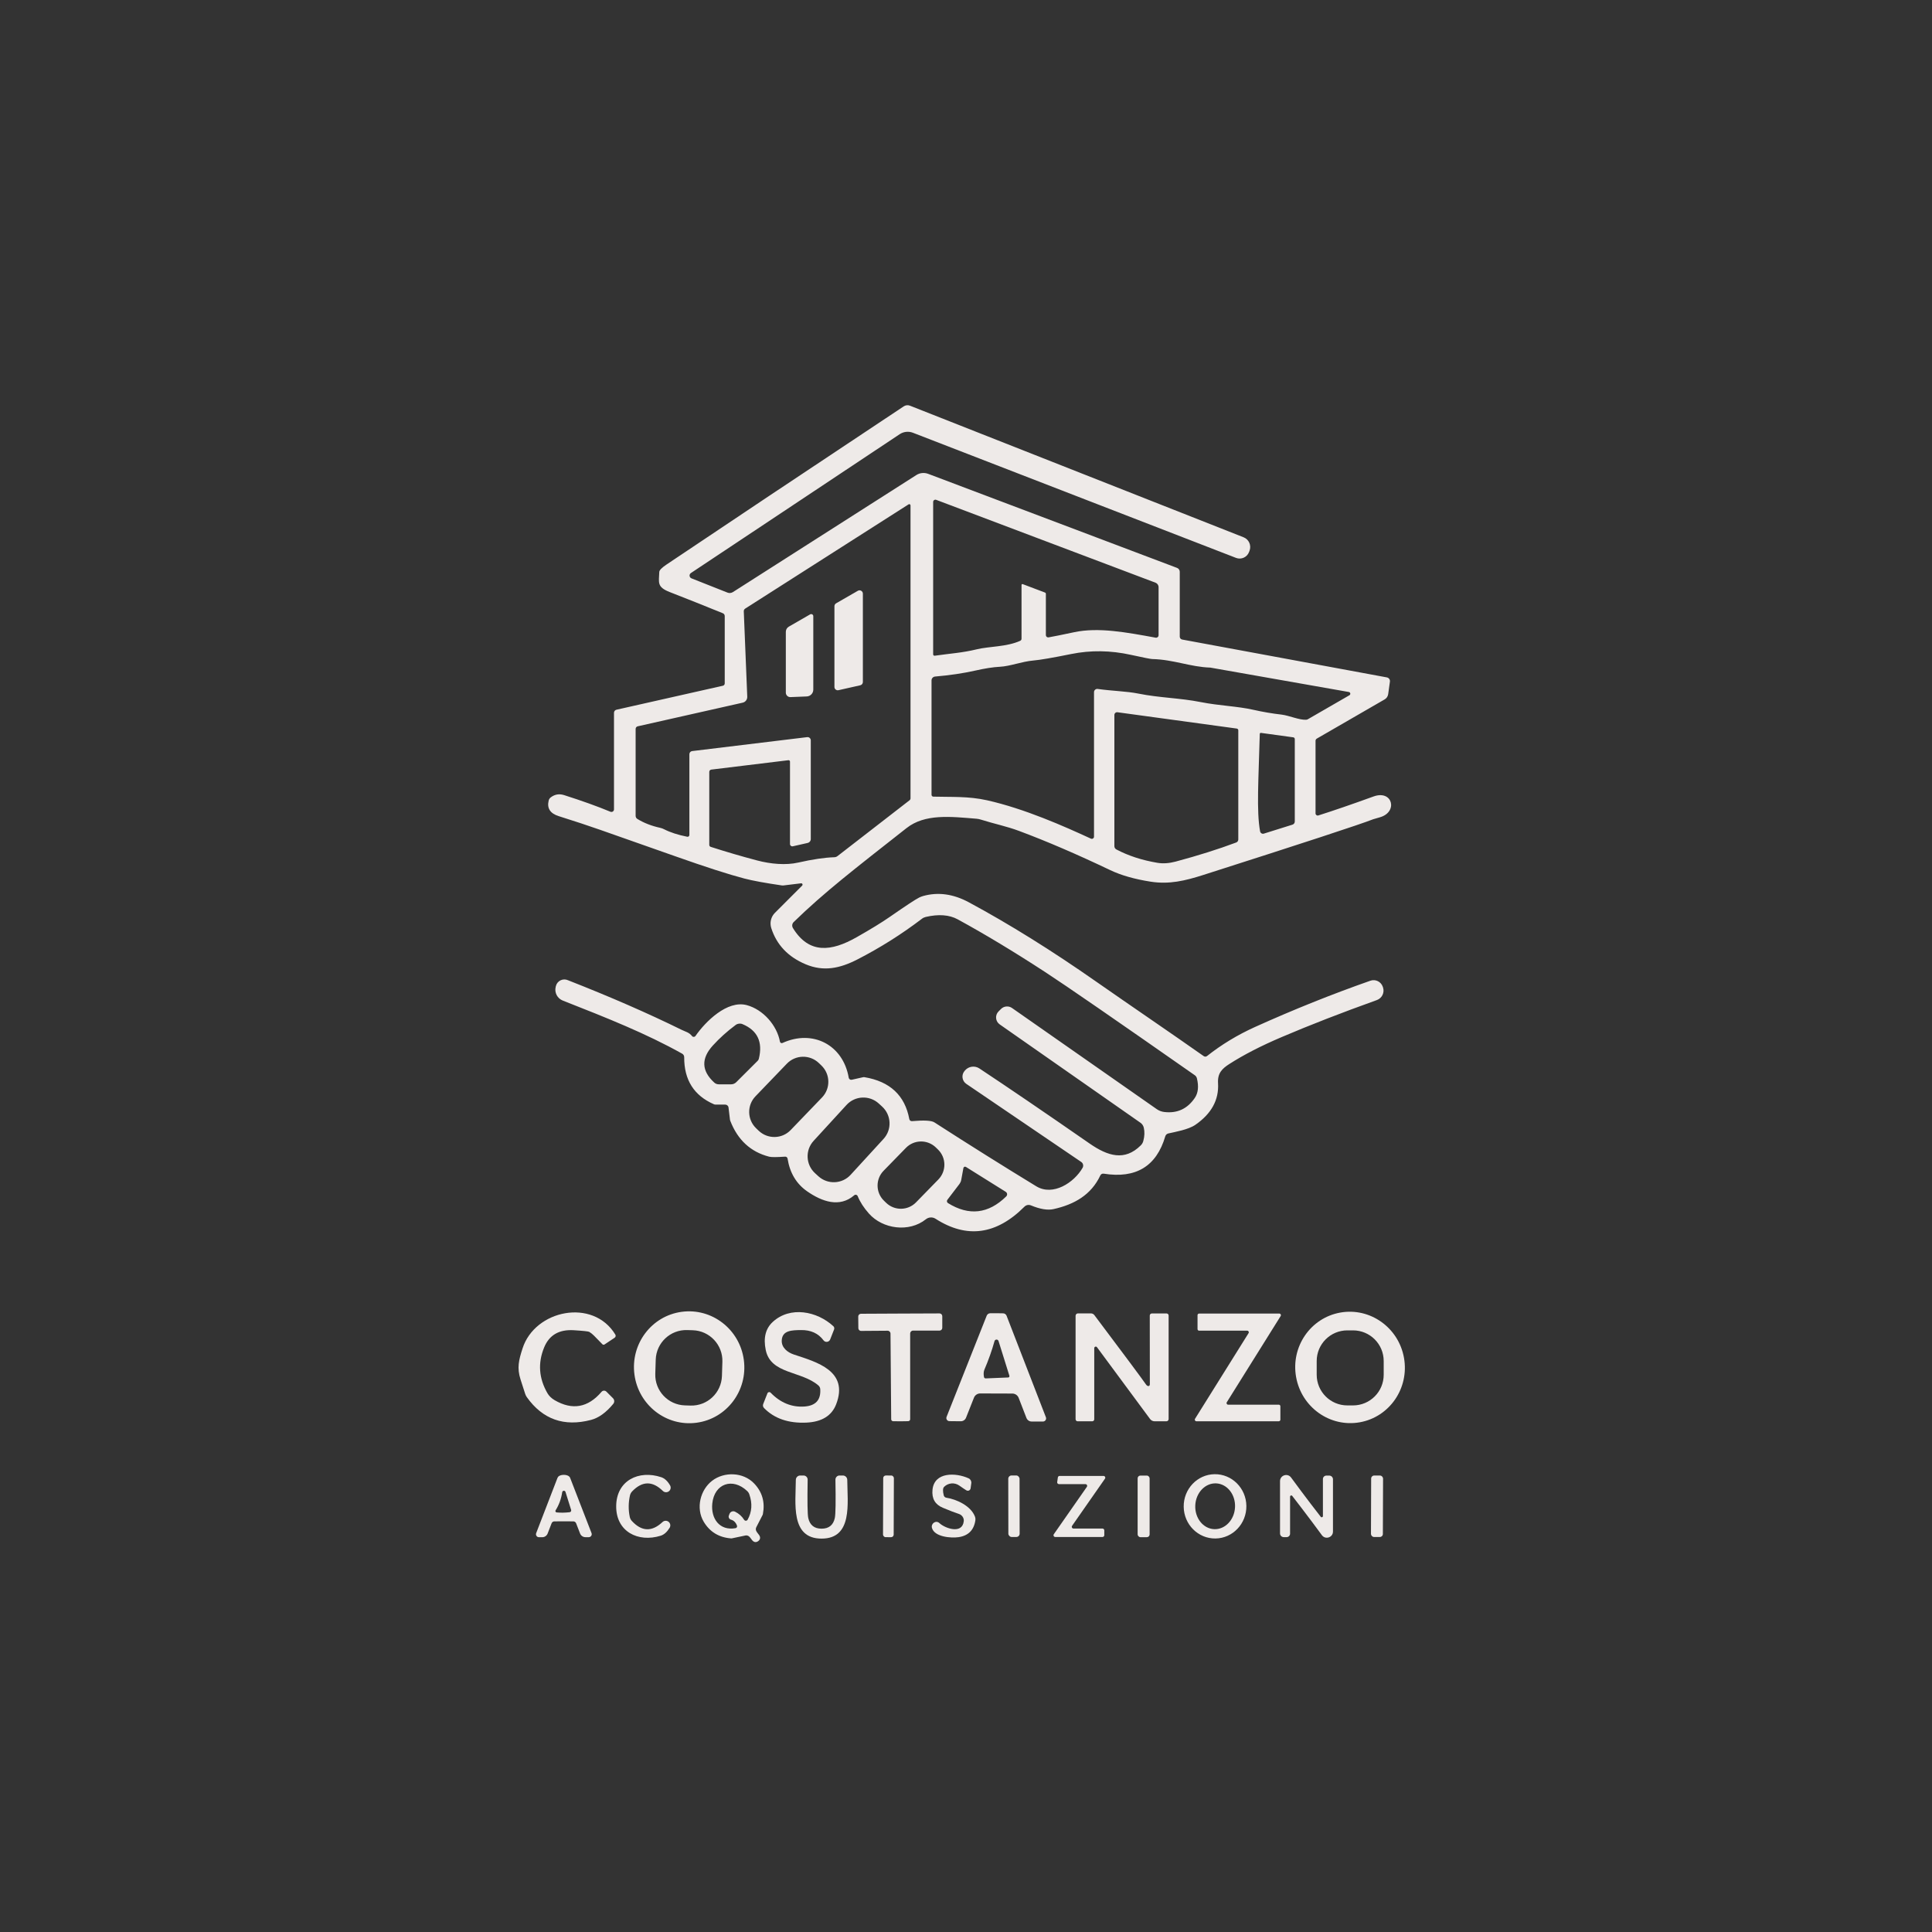 <?xml version="1.0" encoding="UTF-8" standalone="no"?>
<!DOCTYPE svg PUBLIC "-//W3C//DTD SVG 1.1//EN" "http://www.w3.org/Graphics/SVG/1.1/DTD/svg11.dtd">
<svg xmlns="http://www.w3.org/2000/svg" version="1.1" viewBox="0.00 0.00 500.00 500.00">
<rect x="0.00" y="0.00" width="500.00" height="500.00" fill="#333333" stroke="none"/>
<path fill="#eeeae8" d="
  M 341.18 211.04
  C 344.94 209.85 349.70 208.22 355.46 206.13
  C 360.41 204.33 361.87 210.15 357.13 211.51
  C 356.00 211.83 355.42 212.00 355.38 212.02
  C 352.01 213.35 337.36 218.15 311.41 226.44
  C 306.65 227.96 302.58 228.92 297.81 228.18
  C 293.64 227.53 290.14 226.53 287.31 225.18
  C 278.69 221.07 270.83 217.69 263.72 215.04
  C 260.48 213.83 257.35 213.22 253.87 212.12
  C 253.50 212.00 253.13 211.92 252.74 211.89
  C 245.97 211.33 239.38 210.56 234.61 214.31
  C 221.10 224.94 213.38 230.86 205.40 238.63
  C 204.98 239.04 204.91 239.68 205.21 240.18
  C 209.38 246.96 215.14 246.27 221.68 242.56
  C 225.35 240.48 228.22 238.72 230.29 237.28
  C 234.34 234.47 236.86 232.80 237.87 232.29
  C 238.21 232.12 238.56 231.99 238.93 231.88
  C 242.79 230.81 246.72 231.35 250.73 233.51
  C 261.22 239.16 272.21 246.01 283.70 254.05
  C 292.15 259.96 303.16 267.43 311.53 273.33
  C 311.79 273.51 312.13 273.50 312.38 273.30
  C 316.14 270.33 320.28 267.82 324.80 265.78
  C 334.82 261.26 344.77 257.27 354.65 253.81
  C 355.98 253.34 357.43 254.06 357.87 255.40
  L 357.92 255.54
  C 358.37 256.89 357.66 258.34 356.32 258.82
  C 347.21 262.09 338.99 265.28 331.66 268.41
  C 326.35 270.67 321.85 272.99 318.14 275.37
  C 316.27 276.57 315.07 277.74 315.23 280.33
  C 315.49 284.63 313.53 288.22 309.36 291.10
  C 307.55 292.35 304.13 292.94 302.35 293.34
  C 301.98 293.43 301.69 293.70 301.58 294.06
  C 299.29 301.85 293.97 305.08 285.61 303.74
  C 285.26 303.69 284.92 303.87 284.77 304.19
  C 282.38 309.26 278.03 311.71 272.68 312.91
  C 271.15 313.26 269.19 312.94 266.80 311.95
  C 266.22 311.71 265.56 311.85 265.12 312.29
  C 257.87 319.56 250.20 320.60 242.13 315.42
  C 241.35 314.91 240.33 314.97 239.61 315.55
  C 235.27 319.02 228.45 318.09 224.88 314.07
  C 223.55 312.57 222.58 311.07 221.97 309.56
  C 221.82 309.20 221.36 309.08 221.07 309.34
  C 217.26 312.62 212.71 310.96 208.91 308.33
  C 206.10 306.38 204.41 303.55 203.82 299.84
  C 203.77 299.54 203.50 299.32 203.19 299.34
  C 201.02 299.49 199.64 299.50 199.06 299.35
  C 194.27 298.12 190.91 295.02 188.99 290.05
  C 188.96 289.97 188.93 289.89 188.92 289.80
  L 188.54 286.62
  C 188.49 286.19 188.12 285.87 187.69 285.87
  L 185.19 285.87
  C 185.04 285.87 184.89 285.84 184.76 285.78
  C 179.60 283.53 177.04 279.48 177.07 273.62
  C 177.08 273.23 176.87 272.87 176.54 272.69
  C 167.23 267.47 157.15 263.47 145.63 258.94
  C 144.23 258.38 143.45 256.88 143.81 255.41
  L 143.86 255.20
  C 144.20 253.82 145.72 253.09 147.01 253.69
  C 157.90 257.96 167.69 262.23 176.39 266.51
  C 177.46 267.04 178.32 267.15 179.10 268.14
  C 179.33 268.43 179.78 268.41 179.99 268.11
  C 182.56 264.40 188.20 258.77 193.27 260.13
  C 197.50 261.27 201.08 265.36 201.85 269.58
  C 201.91 269.88 202.23 270.05 202.51 269.92
  C 210.33 266.34 218.21 270.41 219.65 278.92
  C 219.72 279.28 220.07 279.52 220.43 279.44
  L 223.33 278.79
  C 223.46 278.76 223.58 278.75 223.71 278.77
  C 230.32 279.87 234.19 283.49 235.33 289.62
  C 235.39 289.95 235.69 290.18 236.03 290.15
  C 239.13 289.88 241.06 289.98 241.82 290.47
  C 250.73 296.21 259.51 301.72 268.17 307.00
  C 272.51 309.65 277.98 306.06 280.17 302.24
  C 280.47 301.71 280.32 301.05 279.82 300.71
  L 250.07 280.50
  C 248.96 279.74 248.75 278.18 249.63 277.16
  L 249.72 277.05
  C 250.65 275.95 252.26 275.72 253.46 276.51
  C 260.77 281.35 270.29 287.83 282.01 295.96
  C 286.70 299.20 291.05 300.57 295.22 296.43
  C 295.55 296.11 295.78 295.71 295.89 295.27
  C 296.22 294.06 296.26 292.91 296.01 291.84
  C 295.89 291.32 295.58 290.86 295.14 290.56
  L 258.72 265.11
  C 257.60 264.33 257.46 262.72 258.42 261.76
  L 259.06 261.12
  C 259.82 260.36 261.03 260.25 261.91 260.87
  L 299.39 287.06
  C 299.95 287.45 300.61 287.70 301.29 287.78
  C 304.64 288.19 307.28 286.98 309.20 284.16
  C 310.09 282.87 310.27 281.17 309.76 279.07
  C 309.68 278.74 309.48 278.45 309.20 278.26
  C 288.88 264.05 275.97 255.14 270.46 251.55
  C 262.39 246.29 254.86 241.75 247.86 237.93
  C 245.68 236.74 242.91 236.53 239.56 237.31
  C 239.21 237.40 238.88 237.55 238.60 237.77
  C 233.31 241.80 227.73 245.31 221.86 248.32
  C 217.34 250.63 213.17 251.51 208.51 249.56
  C 203.96 247.65 200.99 244.52 199.60 240.18
  C 199.16 238.79 199.52 237.27 200.55 236.24
  L 207.60 229.19
  C 207.83 228.96 207.64 228.56 207.31 228.60
  L 202.70 229.16
  C 202.59 229.17 202.47 229.17 202.35 229.15
  C 198.04 228.52 194.80 227.93 192.63 227.36
  C 188.55 226.29 182.64 224.39 174.90 221.65
  C 170.91 220.24 164.42 217.96 155.41 214.79
  C 152.43 213.74 148.82 212.55 144.58 211.21
  C 142.37 210.51 141.51 209.16 142.00 207.17
  C 142.08 206.85 142.26 206.57 142.52 206.37
  C 143.56 205.57 144.71 205.37 145.98 205.77
  C 150.59 207.24 154.59 208.67 157.98 210.08
  C 158.42 210.26 158.90 209.94 158.90 209.47
  L 158.90 184.47
  C 158.90 184.09 159.16 183.77 159.52 183.68
  L 187.07 177.47
  C 187.36 177.41 187.56 177.15 187.56 176.86
  L 187.56 159.43
  C 187.56 159.12 187.37 158.83 187.08 158.71
  C 182.16 156.71 177.57 154.88 173.31 153.22
  C 169.93 151.90 170.54 150.72 170.62 148.03
  C 170.63 147.58 171.26 146.93 172.51 146.09
  C 187.50 136.02 207.96 122.38 233.89 105.16
  C 234.37 104.85 234.96 104.78 235.49 104.99
  L 321.84 139.05
  C 323.22 139.59 323.90 141.14 323.38 142.53
  L 323.25 142.87
  C 322.74 144.22 321.23 144.90 319.88 144.38
  L 236.25 111.99
  C 235.12 111.56 233.85 111.70 232.84 112.37
  L 178.81 148.30
  C 178.28 148.65 178.37 149.45 178.96 149.68
  L 188.29 153.37
  C 188.75 153.55 189.26 153.49 189.68 153.23
  L 237.14 122.95
  C 238.05 122.36 239.19 122.25 240.21 122.63
  L 304.62 146.97
  C 305.04 147.13 305.32 147.53 305.32 147.98
  L 305.32 164.77
  C 305.32 165.13 305.58 165.44 305.93 165.51
  L 358.92 175.31
  C 359.43 175.41 359.78 175.88 359.71 176.40
  L 359.26 179.65
  C 359.18 180.22 358.84 180.73 358.34 181.01
  L 340.79 191.15
  C 340.59 191.27 340.46 191.48 340.46 191.72
  L 340.46 210.51
  C 340.46 210.88 340.82 211.15 341.18 211.04
  Z
  M 270.44 153.35
  C 270.58 153.40 270.67 153.53 270.67 153.68
  L 270.67 164.37
  C 270.67 164.74 271.00 165.01 271.37 164.95
  C 272.60 164.74 274.81 164.29 278.02 163.61
  C 284.28 162.28 291.54 163.65 299.08 165.03
  C 299.48 165.10 299.84 164.80 299.84 164.40
  L 299.84 151.96
  C 299.84 151.44 299.52 150.98 299.04 150.80
  L 242.29 129.36
  C 241.91 129.22 241.50 129.49 241.50 129.90
  L 241.50 169.35
  C 241.50 169.57 241.69 169.73 241.91 169.70
  C 246.07 169.10 248.96 168.97 252.84 168.03
  C 256.03 167.26 260.52 167.43 264.03 165.84
  C 264.24 165.74 264.37 165.54 264.37 165.31
  L 264.37 151.38
  C 264.37 151.22 264.53 151.11 264.68 151.17
  L 270.44 153.35
  Z
  M 205.18 219.02
  C 204.80 219.10 204.45 218.82 204.45 218.43
  L 204.45 197.10
  C 204.45 196.89 204.26 196.72 204.05 196.74
  L 184.09 199.17
  C 183.79 199.20 183.56 199.46 183.56 199.77
  L 183.56 218.65
  C 183.56 218.89 183.71 219.10 183.94 219.17
  C 187.96 220.46 191.94 221.63 195.89 222.67
  C 199.49 223.63 203.41 223.95 206.54 223.24
  C 210.29 222.39 213.42 221.93 215.92 221.85
  C 216.22 221.84 216.51 221.74 216.74 221.56
  L 235.39 207.11
  C 235.55 206.99 235.64 206.80 235.64 206.60
  L 235.64 130.79
  C 235.64 130.54 235.36 130.39 235.15 130.52
  L 192.85 157.51
  C 192.62 157.66 192.48 157.92 192.49 158.20
  L 193.39 180.31
  C 193.42 181.04 192.92 181.69 192.21 181.85
  L 165.04 187.97
  C 164.72 188.04 164.50 188.32 164.50 188.65
  L 164.50 211.14
  C 164.50 211.47 164.67 211.78 164.96 211.95
  C 166.66 212.99 168.62 213.75 170.85 214.24
  C 171.21 214.32 171.55 214.44 171.87 214.61
  C 173.45 215.42 175.45 216.07 177.86 216.55
  C 178.14 216.61 178.41 216.39 178.41 216.10
  L 178.41 195.19
  C 178.41 194.78 178.71 194.43 179.12 194.38
  L 208.90 190.77
  C 209.39 190.71 209.83 191.10 209.83 191.59
  L 209.83 217.16
  C 209.83 217.63 209.50 218.04 209.04 218.15
  L 205.18 219.02
  Z
  M 283.13 216.53
  L 283.13 179.13
  C 283.13 178.62 283.58 178.23 284.08 178.30
  C 287.93 178.84 291.57 178.89 294.60 179.50
  C 300.11 180.61 305.40 180.63 310.75 181.70
  C 315.61 182.66 320.20 182.75 324.39 183.70
  C 326.82 184.25 329.24 184.66 331.67 184.94
  C 333.60 185.17 336.29 186.38 338.03 186.27
  C 338.18 186.26 338.33 186.22 338.47 186.14
  L 349.23 179.93
  C 349.60 179.72 349.50 179.16 349.08 179.09
  L 313.21 172.77
  C 313.20 172.77 313.18 172.77 313.17 172.77
  C 308.08 172.61 303.69 170.68 298.18 170.56
  C 297.77 170.55 295.94 170.19 292.71 169.48
  C 287.42 168.31 282.26 168.24 277.23 169.26
  C 272.38 170.24 269.12 170.80 267.44 170.94
  C 264.43 171.20 261.43 172.43 258.76 172.56
  C 257.06 172.64 254.89 172.98 252.24 173.58
  C 249.25 174.25 245.83 174.76 241.99 175.09
  C 241.48 175.14 241.08 175.57 241.08 176.08
  L 241.08 205.70
  C 241.08 205.95 241.28 206.16 241.54 206.17
  C 246.22 206.30 250.60 206.03 255.44 207.11
  C 265.19 209.30 275.39 213.84 282.33 217.04
  C 282.70 217.21 283.13 216.94 283.13 216.53
  Z
  M 320.07 188.55
  L 289.20 184.33
  C 288.78 184.27 288.40 184.60 288.40 185.03
  L 288.40 218.99
  C 288.40 219.35 288.60 219.67 288.92 219.84
  C 292.01 221.47 295.54 222.62 299.51 223.29
  C 300.97 223.54 302.55 223.43 304.25 222.98
  C 310.08 221.42 315.30 219.77 319.92 218.04
  C 320.25 217.92 320.47 217.61 320.47 217.26
  L 320.47 189.00
  C 320.47 188.78 320.30 188.58 320.07 188.55
  Z
  M 326.03 189.93
  C 325.71 201.90 325.15 209.88 326.11 215.15
  C 326.20 215.60 326.65 215.88 327.09 215.74
  L 334.49 213.42
  C 334.85 213.31 335.09 212.98 335.09 212.60
  L 335.09 191.27
  C 335.09 191.04 334.92 190.85 334.70 190.82
  L 326.33 189.67
  C 326.17 189.65 326.04 189.77 326.03 189.93
  Z
  M 192.15 265.04
  C 191.57 264.80 190.90 264.88 190.39 265.26
  C 188.19 266.89 186.23 268.66 184.50 270.56
  C 181.42 273.93 181.53 277.13 184.84 280.16
  C 185.16 280.46 185.58 280.62 186.01 280.62
  L 189.22 280.62
  C 189.71 280.62 190.19 280.42 190.54 280.07
  L 196.11 274.51
  C 196.25 274.37 196.34 274.19 196.39 274.00
  C 197.45 269.66 196.04 266.67 192.15 265.04
  Z
  M 212.733 284.03
  C 214.98 281.70 214.91 277.99 212.574 275.744
  L 211.925 275.12
  C 209.59 272.88 205.88 272.95 203.64 275.279
  L 195.527 283.71
  C 193.28 286.04 193.35 289.75 195.686 291.996
  L 196.334 292.62
  C 198.67 294.86 202.38 294.79 204.62 292.461
  L 212.733 284.03
  Z
  M 228.659 294.747
  C 230.87 292.34 230.70 288.59 228.293 286.382
  L 227.438 285.599
  C 225.03 283.39 221.28 283.55 219.074 285.964
  L 210.561 295.253
  C 208.35 297.66 208.52 301.41 210.927 303.618
  L 211.782 304.401
  C 214.19 306.61 217.94 306.45 220.146 304.036
  L 228.659 294.747
  Z
  M 242.845 305.25
  C 244.96 303.08 244.92 299.61 242.751 297.5
  L 242.207 296.97
  C 240.04 294.86 236.57 294.90 234.458 297.064
  L 228.675 302.99
  C 226.56 305.16 226.60 308.63 228.769 310.74
  L 229.313 311.27
  C 231.48 313.38 234.95 313.34 237.062 311.176
  L 242.845 305.25
  Z
  M 245.34 311.36
  C 250.77 314.73 255.80 314.15 260.41 309.63
  C 260.76 309.28 260.70 308.70 260.28 308.44
  L 249.98 302.00
  C 249.72 301.84 249.39 301.99 249.33 302.28
  L 248.76 305.39
  C 248.69 305.76 248.53 306.11 248.31 306.41
  L 245.18 310.51
  C 244.97 310.78 245.05 311.18 245.34 311.36
  Z"
/>
<path fill="#eeeae8" d="
  M 222.64 177.35
  L 217.00 178.62
  C 216.46 178.74 215.95 178.34 215.95 177.78
  L 215.95 156.89
  C 215.95 156.58 216.11 156.30 216.38 156.14
  L 222.02 152.89
  C 222.59 152.56 223.31 152.98 223.31 153.64
  L 223.31 176.51
  C 223.31 176.91 223.03 177.26 222.64 177.35
  Z"
/>
<path fill="#eeeae8" d="
  M 209.66 159.00
  C 210.03 158.79 210.48 159.05 210.48 159.47
  L 210.48 178.48
  C 210.48 179.42 209.73 180.20 208.79 180.24
  L 204.58 180.41
  C 203.92 180.44 203.37 179.91 203.37 179.25
  L 203.37 163.53
  C 203.37 162.97 203.66 162.46 204.14 162.18
  L 209.66 159.00
  Z"
/>
<path fill="#eeeae8" d="
  M 176.435 339.497
  C 184.25 338.45 191.45 344.03 192.505 351.961
  C 193.56 359.89 188.08 367.16 180.265 368.203
  C 172.45 369.25 165.25 363.67 164.195 355.739
  C 163.14 347.81 168.62 340.54 176.435 339.497
  Z
  M 186.953 352.422
  C 187.09 348.06 183.66 344.40 179.296 344.267
  L 177.857 344.222
  C 173.49 344.08 169.84 347.51 169.702 351.88
  L 169.587 355.558
  C 169.45 359.92 172.88 363.58 177.244 363.713
  L 178.683 363.758
  C 183.05 363.90 186.70 360.47 186.838 356.1
  L 186.953 352.422
  Z"
/>
<path fill="#eeeae8" d="
  M 155.90 347.89
  L 153.71 345.65
  C 153.35 345.28 152.94 344.96 152.50 344.69
  C 152.28 344.56 150.94 344.41 148.48 344.26
  C 144.69 344.03 142.14 345.51 140.83 348.70
  C 139.16 352.75 139.45 356.72 141.70 360.60
  C 142.11 361.29 142.72 361.88 143.53 362.36
  C 148.12 365.03 152.17 364.31 155.68 360.20
  C 156.00 359.82 156.58 359.80 156.93 360.15
  L 158.64 361.86
  C 159.04 362.26 159.07 362.89 158.71 363.32
  C 156.86 365.57 154.94 366.95 152.96 367.47
  C 145.98 369.30 140.44 367.34 136.34 361.58
  C 136.16 361.32 136.02 361.04 135.92 360.74
  C 135.92 360.73 135.52 359.49 134.72 357.02
  C 133.74 353.99 134.27 351.97 135.24 348.96
  C 138.43 339.00 153.46 335.86 159.25 345.39
  C 159.42 345.67 159.33 346.03 159.06 346.21
  L 156.45 347.95
  C 156.28 348.07 156.04 348.04 155.90 347.89
  Z"
/>
<path fill="#eeeae8" d="
  M 197.74 364.41
  C 197.46 364.13 197.37 363.71 197.52 363.35
  L 198.61 360.59
  C 198.74 360.25 199.18 360.16 199.43 360.42
  C 201.97 363.03 204.87 364.22 208.14 364.01
  C 211.09 363.82 212.47 362.31 212.28 359.49
  C 212.25 359.14 212.09 358.81 211.82 358.57
  C 207.42 354.74 199.46 355.69 198.17 349.37
  C 197.52 346.22 198.14 343.80 200.01 342.09
  C 204.51 337.98 211.43 339.30 215.68 343.23
  C 215.90 343.44 215.97 343.77 215.86 344.06
  L 214.85 346.64
  C 214.56 347.37 213.59 347.50 213.12 346.87
  C 211.77 345.06 209.82 344.18 207.27 344.22
  C 204.98 344.25 202.49 344.28 202.32 346.82
  C 202.18 348.74 203.80 350.01 205.48 350.56
  C 211.40 352.51 219.72 354.79 216.40 363.42
  C 215.25 366.40 212.69 367.98 208.71 368.17
  C 204.07 368.38 200.41 367.13 197.74 364.41
  Z"
/>
<path fill="#eeeae8" d="
  M 346.861 339.693
  C 354.57 338.32 361.95 343.56 363.35 351.403
  C 364.75 359.24 359.63 366.71 351.919 368.087
  C 344.21 369.46 336.83 364.22 335.43 356.377
  C 334.03 348.54 339.15 341.07 346.861 339.693
  Z
  M 358.10 352.24
  C 358.10 347.85 354.55 344.30 350.16 344.30
  L 348.70 344.30
  C 344.31 344.30 340.76 347.85 340.76 352.24
  L 340.76 355.78
  C 340.76 360.17 344.31 363.72 348.70 363.72
  L 350.16 363.72
  C 354.55 363.72 358.10 360.17 358.10 355.78
  L 358.10 352.24
  Z"
/>
<path fill="#eeeae8" d="
  M 257.93 339.86
  C 258.74 339.87 259.30 339.87 259.61 339.89
  C 260.01 339.90 260.35 340.15 260.50 340.51
  L 270.68 366.79
  C 270.88 367.32 270.49 367.89 269.93 367.89
  L 266.99 367.89
  C 266.39 367.89 265.86 367.52 265.64 366.96
  L 263.63 361.77
  C 263.37 361.10 262.73 360.66 262.01 360.65
  C 261.38 360.65 260.00 360.64 257.85 360.64
  C 255.70 360.63 254.31 360.62 253.68 360.62
  C 252.97 360.62 252.32 361.06 252.06 361.72
  L 250.01 366.90
  C 249.79 367.46 249.25 367.82 248.65 367.82
  L 245.71 367.79
  C 245.15 367.79 244.76 367.22 244.97 366.69
  L 255.36 340.49
  C 255.51 340.13 255.86 339.88 256.25 339.87
  C 256.56 339.86 257.12 339.86 257.93 339.86
  Z
  M 258.42 347.06
  C 258.26 346.54 257.52 346.56 257.38 347.08
  C 256.70 349.52 255.83 351.97 254.78 354.42
  C 254.55 354.94 254.51 355.59 254.65 356.37
  C 254.69 356.59 254.89 356.74 255.11 356.73
  L 260.92 356.49
  C 261.14 356.49 261.30 356.26 261.23 356.05
  L 258.42 347.06
  Z"
/>
<path fill="#eeeae8" d="
  M 232.98 339.95
  C 236.51 339.92 239.90 339.91 243.14 339.91
  C 243.54 339.91 243.86 340.23 243.86 340.63
  L 243.86 343.65
  C 243.86 344.04 243.54 344.36 243.14 344.36
  L 236.29 344.36
  C 235.88 344.36 235.55 344.70 235.55 345.11
  L 235.55 367.29
  C 235.55 367.57 235.33 367.79 235.04 367.80
  C 233.95 367.82 233.30 367.83 233.10 367.83
  C 232.90 367.83 232.25 367.83 231.15 367.81
  C 230.87 367.81 230.65 367.59 230.64 367.31
  L 230.46 345.13
  C 230.46 344.72 230.12 344.38 229.71 344.39
  L 222.86 344.44
  C 222.47 344.45 222.14 344.13 222.14 343.74
  L 222.11 340.72
  C 222.11 340.32 222.43 340.00 222.83 340.00
  C 226.07 339.97 229.46 339.95 232.98 339.95
  Z"
/>
<path fill="#eeeae8" d="
  M 283.90 348.66
  C 283.68 348.35 283.19 348.52 283.19 348.90
  L 283.19 367.31
  C 283.19 367.60 282.96 367.83 282.67 367.83
  L 278.89 367.83
  C 278.60 367.83 278.36 367.59 278.36 367.29
  L 278.36 340.52
  C 278.36 340.18 278.64 339.90 278.98 339.90
  L 282.31 339.90
  C 282.67 339.90 283.02 340.07 283.23 340.36
  C 291.02 350.72 295.47 356.70 296.59 358.31
  C 296.78 358.58 296.99 358.72 297.23 358.71
  C 297.46 358.70 297.58 358.53 297.58 358.18
  C 297.56 351.27 297.55 345.36 297.56 340.46
  C 297.56 340.16 297.80 339.92 298.10 339.92
  L 301.91 339.92
  C 302.20 339.92 302.44 340.16 302.44 340.45
  L 302.44 367.25
  C 302.44 367.57 302.18 367.83 301.86 367.83
  L 298.82 367.83
  C 298.35 367.83 297.91 367.61 297.63 367.23
  L 283.90 348.66
  Z"
/>
<path fill="#eeeae8" d="
  M 322.78 344.38
  L 310.33 344.38
  C 310.10 344.38 309.92 344.20 309.92 343.97
  L 309.92 340.36
  C 309.92 340.13 310.10 339.95 310.33 339.95
  L 331.09 339.95
  C 331.41 339.95 331.61 340.30 331.44 340.58
  L 317.49 362.90
  C 317.32 363.18 317.52 363.53 317.84 363.53
  L 330.95 363.53
  C 331.18 363.53 331.36 363.71 331.36 363.94
  L 331.36 367.41
  C 331.36 367.64 331.18 367.82 330.95 367.82
  L 309.62 367.82
  C 309.30 367.82 309.10 367.47 309.27 367.19
  L 323.13 345.01
  C 323.30 344.73 323.10 344.38 322.78 344.38
  Z"
/>
<path fill="#eeeae8" d="
  M 196.24 398.83
  C 195.93 399.06 195.62 399.14 195.31 399.06
  C 195.04 398.99 194.79 398.80 194.57 398.49
  C 194.23 398.01 193.99 397.72 193.84 397.61
  C 193.57 397.40 193.22 397.31 192.89 397.39
  L 189.47 398.11
  C 189.36 398.14 189.26 398.14 189.15 398.13
  C 186.04 397.88 183.70 396.45 182.13 393.84
  C 180.01 390.29 181.25 385.54 184.32 383.20
  C 187.39 380.86 192.30 380.92 195.16 383.91
  C 197.26 386.10 198.02 388.74 197.44 391.81
  C 197.43 391.91 197.39 392.02 197.34 392.11
  L 195.74 395.22
  C 195.58 395.52 195.56 395.88 195.70 396.19
  C 195.76 396.36 195.98 396.67 196.35 397.13
  C 196.59 397.42 196.71 397.71 196.71 397.99
  C 196.70 398.32 196.55 398.60 196.24 398.83
  Z
  M 193.49 393.29
  C 194.60 391.28 194.75 389.10 193.93 386.75
  C 193.82 386.42 193.63 386.12 193.37 385.88
  C 189.60 382.31 184.87 383.94 184.34 389.11
  C 183.94 393.00 186.23 396.23 190.35 395.49
  C 190.66 395.44 190.84 395.12 190.73 394.83
  C 190.42 394.00 189.90 393.49 189.18 393.29
  C 188.71 393.16 188.46 392.66 188.63 392.22
  L 188.79 391.80
  C 189.01 391.21 189.69 390.95 190.25 391.23
  C 191.23 391.72 192.01 392.41 192.58 393.32
  C 192.80 393.66 193.30 393.64 193.49 393.29
  Z"
/>
<path fill="#eeeae8" d="
  M 250.12 385.71
  C 249.82 385.54 249.21 385.13 248.29 384.48
  C 247.06 383.60 245.39 383.74 244.33 384.80
  C 243.99 385.15 243.96 385.88 244.24 386.99
  C 244.32 387.32 244.59 387.56 244.92 387.61
  C 247.50 388.00 251.29 389.69 252.34 392.55
  C 252.44 392.83 252.47 393.12 252.43 393.42
  C 252.06 395.99 250.60 397.45 248.05 397.82
  C 246.10 398.10 241.88 397.76 241.20 395.46
  C 240.85 394.28 242.23 393.34 243.11 394.17
  C 244.55 395.53 249.03 397.14 249.42 393.70
  C 249.52 392.86 248.97 392.06 248.12 391.79
  C 247.11 391.46 245.74 390.94 244.01 390.21
  C 242.00 389.38 241.11 387.83 241.33 385.56
  C 241.78 380.89 247.37 381.08 250.68 382.59
  C 251.16 382.81 251.44 383.32 251.37 383.85
  L 251.19 385.18
  C 251.12 385.68 250.57 385.96 250.12 385.71
  Z"
/>
<path fill="#eeeae8" d="
  M 145.92 381.69
  C 146.38 381.69 146.78 381.79 147.11 381.97
  C 147.31 382.08 147.47 382.26 147.55 382.47
  L 153.09 396.77
  C 153.28 397.28 152.91 397.82 152.37 397.82
  L 151.51 397.82
  C 150.90 397.82 150.34 397.44 150.12 396.86
  L 149.10 394.23
  C 148.99 393.93 148.70 393.73 148.38 393.73
  C 148.08 393.72 147.26 393.72 145.92 393.72
  C 144.59 393.73 143.77 393.73 143.47 393.73
  C 143.15 393.73 142.86 393.93 142.75 394.23
  L 141.73 396.87
  C 141.51 397.44 140.96 397.83 140.34 397.83
  L 139.48 397.83
  C 138.94 397.83 138.57 397.29 138.76 396.78
  L 144.28 382.47
  C 144.37 382.26 144.52 382.08 144.72 381.97
  C 145.05 381.79 145.45 381.69 145.92 381.69
  Z
  M 147.81 390.77
  L 146.35 386.11
  C 146.21 385.67 145.57 385.72 145.50 386.18
  C 145.24 387.91 144.67 389.47 143.79 390.87
  C 143.65 391.09 143.79 391.39 144.05 391.41
  C 145.09 391.52 146.22 391.50 147.43 391.36
  C 147.71 391.32 147.89 391.04 147.81 390.77
  Z"
/>
<path fill="#eeeae8" d="
  M 162.71 389.79
  C 162.70 390.74 162.79 391.66 162.98 392.56
  C 163.06 392.95 163.24 393.32 163.51 393.61
  C 166.06 396.39 168.71 396.49 171.46 393.90
  C 171.90 393.49 172.57 393.47 173.03 393.84
  C 173.50 394.22 173.61 394.88 173.30 395.39
  C 172.63 396.48 171.86 397.17 170.99 397.44
  C 165.18 399.26 159.40 396.41 159.47 389.76
  C 159.53 383.11 165.36 380.37 171.13 382.30
  C 172.00 382.59 172.76 383.29 173.40 384.39
  C 173.71 384.91 173.58 385.57 173.11 385.94
  C 172.64 386.30 171.96 386.27 171.54 385.85
  C 168.84 383.21 166.19 383.26 163.58 385.99
  C 163.31 386.28 163.12 386.64 163.03 387.03
  C 162.83 387.92 162.72 388.84 162.71 389.79
  Z"
/>
<path fill="#eeeae8" d="
  M 212.62 398.19
  C 204.51 398.19 205.93 389.04 205.96 382.99
  C 205.97 382.36 206.47 381.86 207.09 381.86
  L 207.96 381.86
  C 208.55 381.86 209.03 382.35 209.02 382.94
  C 208.92 388.62 208.97 391.93 209.18 392.87
  C 209.59 394.70 210.74 395.62 212.62 395.62
  C 214.50 395.62 215.65 394.70 216.05 392.86
  C 216.26 391.93 216.31 388.62 216.21 382.94
  C 216.21 382.34 216.68 381.86 217.27 381.86
  L 218.14 381.86
  C 218.76 381.86 219.26 382.36 219.27 382.98
  C 219.31 389.04 220.73 398.19 212.62 398.19
  Z"
/>
<rect fill="#eeeae8" x="-1.38" y="-7.98" transform="translate(229.93,389.84) rotate(0.2)" width="2.76" height="15.96" rx="0.67"/>
<rect fill="#eeeae8" x="-1.46" y="-7.96" transform="translate(262.41,389.81) rotate(-0.1)" width="2.92" height="15.92" rx="0.85"/>
<rect fill="#eeeae8" x="294.42" y="381.88" width="3.10" height="15.94" rx="0.71"/>
<path fill="#eeeae8" d="
  M 314.334 381.521
  C 318.81 381.46 322.50 385.13 322.559 389.727
  C 322.62 394.32 319.04 398.10 314.566 398.159
  C 310.09 398.22 306.40 394.55 306.341 389.953
  C 306.28 385.36 309.86 381.58 314.334 381.521
  Z
  M 314.739 383.896
  C 311.90 383.77 309.48 386.32 309.335 389.595
  C 309.19 392.87 311.38 395.62 314.221 395.744
  C 317.06 395.87 319.48 393.32 319.625 390.045
  C 319.77 386.77 317.58 384.02 314.739 383.896
  Z"
/>
<rect fill="#eeeae8" x="-1.54" y="-7.95" transform="translate(356.37,389.82) rotate(0.2)" width="3.08" height="15.90" rx="0.77"/>
<path fill="#eeeae8" d="
  M 274.22 381.97
  L 285.59 381.97
  C 285.96 381.97 286.18 382.39 285.96 382.69
  L 277.46 394.87
  C 277.24 395.17 277.46 395.59 277.83 395.59
  L 285.33 395.59
  C 285.58 395.59 285.79 395.80 285.79 396.05
  L 285.79 397.31
  C 285.79 397.56 285.58 397.77 285.33 397.77
  L 273.10 397.77
  C 272.73 397.77 272.51 397.35 272.73 397.05
  L 281.27 384.81
  C 281.49 384.51 281.27 384.09 280.90 384.09
  L 274.06 384.09
  C 273.78 384.09 273.56 383.84 273.60 383.57
  L 273.77 382.37
  C 273.80 382.14 273.99 381.97 274.22 381.97
  Z"
/>
<path fill="#eeeae8" d="
  M 339.15 389.10
  C 339.85 390.01 340.74 391.16 341.81 392.55
  C 341.99 392.79 342.37 392.66 342.37 392.36
  L 342.37 382.77
  C 342.37 382.28 342.77 381.88 343.27 381.88
  L 344.00 381.88
  C 344.54 381.88 344.97 382.31 344.97 382.84
  L 344.97 396.37
  C 344.97 397.90 343.01 398.54 342.11 397.31
  C 340.37 394.94 338.69 392.70 337.08 390.59
  C 336.38 389.68 335.50 388.53 334.43 387.14
  C 334.24 386.90 333.87 387.03 333.87 387.33
  L 333.87 396.92
  C 333.87 397.41 333.46 397.81 332.97 397.81
  L 332.24 397.81
  C 331.70 397.81 331.27 397.38 331.27 396.85
  L 331.27 383.32
  C 331.27 381.79 333.22 381.15 334.13 382.38
  C 335.87 384.75 337.54 386.99 339.15 389.10
  Z"
/>
</svg>
